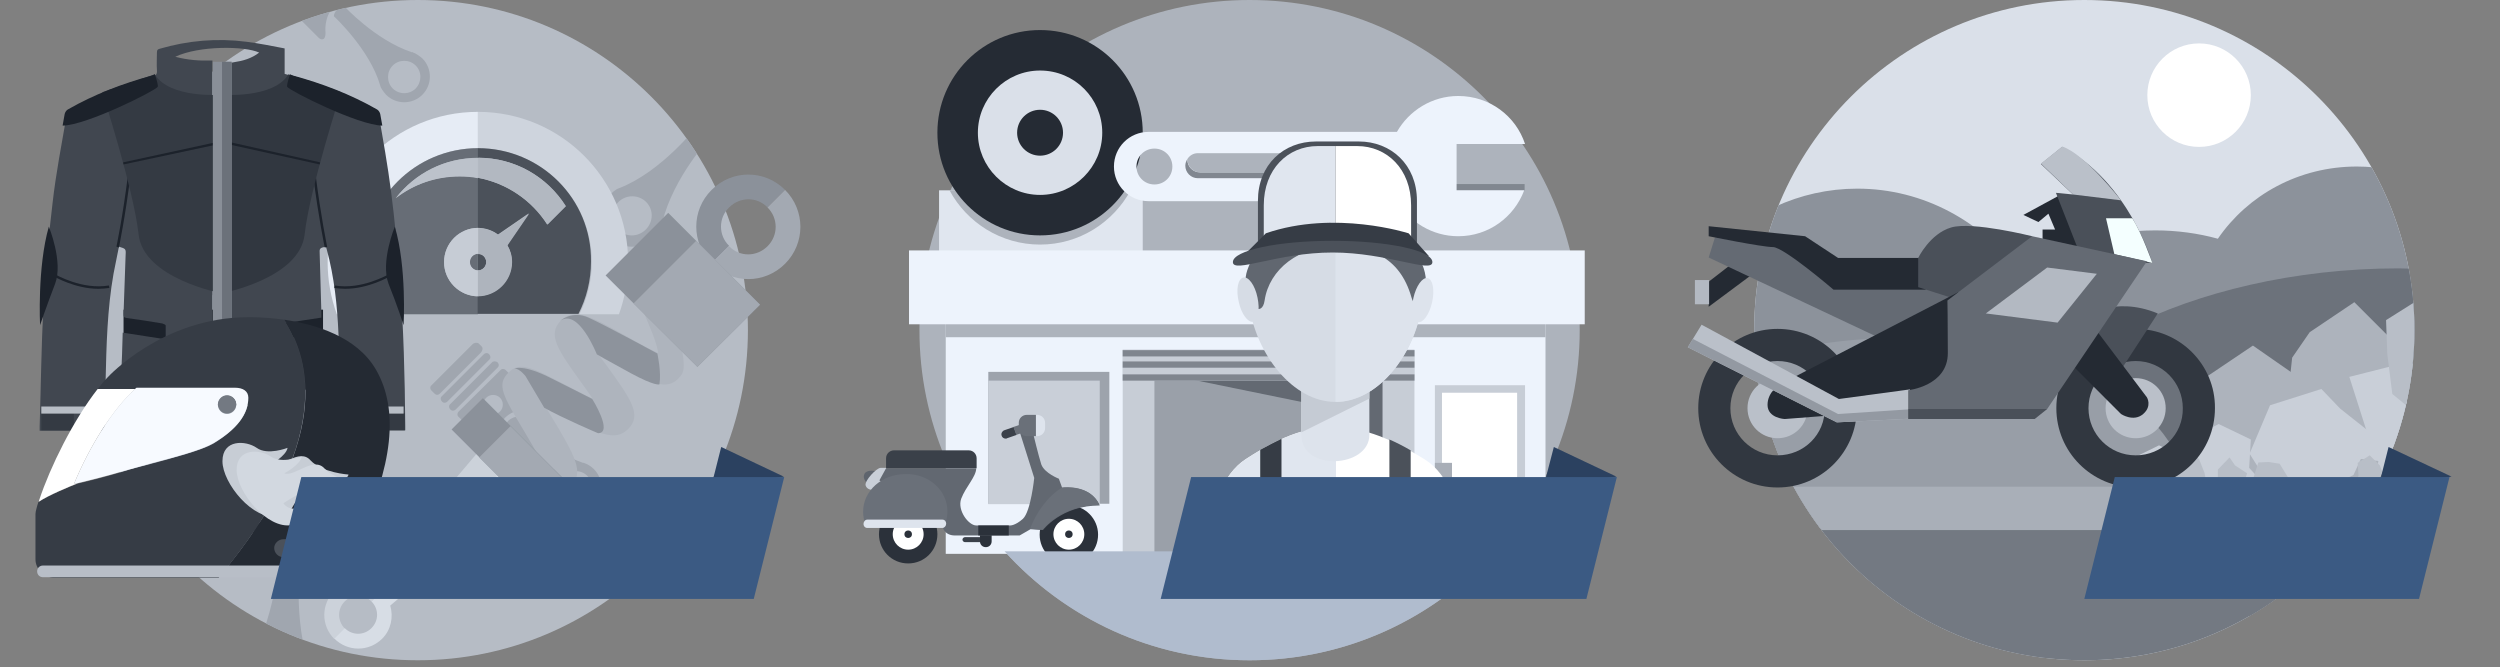 <?xml version="1.0" encoding="utf-8"?>
<!-- Generator: Adobe Illustrator 19.0.1, SVG Export Plug-In . SVG Version: 6.00 Build 0)  -->
<svg version="1.1" id="Layer_1" xmlns="http://www.w3.org/2000/svg" xmlns:xlink="http://www.w3.org/1999/xlink" x="0px" y="0px"
	 viewBox="2 341 599 159.9" style="enable-background:new 2 341 599 159.9;" xml:space="preserve">
<rect x="2" y="341" width="599" height="159.9" fill="#808080" stroke="none"/>
<style type="text/css">
	.st0{fill:#B6BCC5;}
	.st1{clip-path:url(#SVGID_2_);}
	.st2{fill:#A0A6AF;}
	.st3{fill:#ADB3BC;}
	.st4{fill:#2B4160;}
	.st5{fill:#DAE0E9;}
	.st6{clip-path:url(#SVGID_4_);}
	.st7{fill:#8C929B;}
	.st8{fill:#6C727B;}
	.st9{fill:#989EA7;}
	.st10{fill:#737982;}
	.st11{fill:#C9CFD8;}
	.st12{fill:#B8BEC7;}
	.st13{fill:#A9AFB8;}
	.st14{fill:#FFFFFF;}
	.st15{fill:#242A33;}
	.st16{fill:#B3B9C2;}
	.st17{fill:#646A73;}
	.st18{fill:#4A5059;}
	.st19{fill:#F4FFFF;}
	.st20{fill:#313740;}
	.st21{fill:#BAC0C9;}
	.st22{fill:#9399A2;}
	.st23{fill:#CED4DD;}
	.st24{fill:#E6ECF5;}
	.st25{fill:#676D76;}
	.st26{fill:#4B515A;}
	.st27{fill:#C6CCD5;}
	.st28{fill:#AEB4BD;}
	.st29{fill:#B2B8C1;}
	.st30{fill:#BCC2CB;}
	.st31{fill:#8B919A;}
	.st32{fill:#A3A9B2;}
	.st33{fill:none;}
	.st34{fill:#CCD2DA;}
	.st35{fill:#D7DDE5;}
	.st36{fill:#8D939C;}
	.st37{fill:#1C222B;}
	.st38{fill:#414750;}
	.st39{fill:#343A43;}
	.st40{fill:#898F98;}
	.st41{fill:#6B717A;}
	.st42{fill:#2F3B4C;}
	.st43{fill:#B8BEC6;}
	.st44{fill:#363C45;}
	.st45{fill:#F7FAFF;}
	.st46{fill:#C7CDD5;}
	.st47{fill:#D2D8E0;}
	.st48{fill:#EDF3FC;}
	.st49{fill:#C7CDD6;}
	.st50{fill:#E0E6EF;}
	.st51{fill:#9DA3AC;}
	.st52{fill:#252B34;}
	.st53{fill:#9AA0A9;}
	.st54{fill:#636972;}
	.st55{fill:#7F858E;}
	.st56{fill:#818790;}
	.st57{fill:#A8AEB7;}
	.st58{fill:#DDE3EC;}
	.st59{fill:#C5CBD4;}
	.st60{fill:#D6DCE5;}
	.st61{fill:#616770;}
	.st62{fill:#5E646D;}
	.st63{fill:#2B313A;}
	.st64{fill:#3A4049;}
	.st65{fill:#626871;}
	.st66{clip-path:url(#SVGID_6_);fill:#2B313A;}
	.st67{fill:#6A7079;}
	.st68{fill:#DEE4ED;}
	.st69{fill:#B0BCCE;}
	.st70{fill:#3B5A83;}
</style>
<circle class="st0" cx="102.1" cy="420.1" r="79.1"/>
<g>
	<defs>
		<circle id="SVGID_1_" cx="102.1" cy="420.1" r="79.1"/>
	</defs>
	<clipPath id="SVGID_2_">
		<use xlink:href="#SVGID_1_"  style="overflow:visible;"/>
	</clipPath>
	<g class="st1">
		<g>
			<path class="st2" d="M76.3,325.7c0.4,0.4,0.2,1.1-0.2,1.5l-9.8,9.8c-0.4,0.4-0.9,0.4-1.3,0l-0.7-0.7c-0.4-0.4-0.4-1,0-1.3
				l9.8-9.8c0.4-0.4,1.1-0.5,1.5-0.2L76.3,325.7z"/>
		</g>
		<g>
			<path class="st2" d="M78.1,327.6c0.4,0.4,0.4,1,0,1.3l-10,10c-0.4,0.4-1,0.4-1.3,0l0,0c-0.4-0.4-0.4-1,0-1.3l10-10
				C77.2,327.2,77.8,327.2,78.1,327.6L78.1,327.6z"/>
		</g>
		<g>
			<path class="st2" d="M80,329.5c0.4,0.4,0.4,1,0,1.3l-10,10c-0.4,0.4-1,0.4-1.3,0l0,0c-0.4-0.4-0.4-1,0-1.3l10-10
				C79.1,329.1,79.7,329.1,80,329.5L80,329.5z"/>
		</g>
		<g>
			<path class="st2" d="M80.7,341.2c-0.9,0.9-2.4,0.9-3.3,0s-0.9-2.4,0-3.3c0.9-0.9,2.4-0.9,3.3,0C81.6,338.8,81.6,340.3,80.7,341.2
				z M70.8,341.2c-0.4,0.4-0.4,1,0,1.3l7.6,7.6c0.4,0.4,0.9,0.4,1.2,0.2c0.3-0.3,0.4-0.9,0.4-1.4c0,0-0.5-3.7,1.9-6.2
				c2.5-2.5,6.2-1.9,6.2-1.9c0.5,0.1,1.2-0.2,1.6-0.5c0.4-0.4,0.4-1,0-1.3l-7.6-7.6c-0.4-0.4-1-0.4-1.3,0L70.8,341.2z"/>
		</g>
		<g>
			<path class="st2" d="M101.6,362.2c-1.5,1.5-4,1.5-5.5,0c-1.5-1.5-1.5-4,0-5.5c1.5-1.5,4-1.5,5.5,0
				C103.1,358.2,103.1,360.6,101.6,362.2z M101,353.6L101,353.6c-0.4-0.3-0.2,0-0.3-0.1c0,0-0.1,0-0.1,0c-8.8-3-16.1-11-16.1-11
				c-0.9,0.1-1.7,0.8-1.7,0.8s-0.8,0.7-0.8,1.6c0,0,8.6,7.9,11.1,16.6l0,0c0.1,0.6,0.8,1.5,1.4,2.2c2.4,2.4,6.3,2.4,8.7,0
				c2.4-2.4,2.4-6.3,0-8.7C102.5,354.4,101.5,353.7,101,353.6z"/>
		</g>
		<g>
			<path class="st2" d="M117.4,424c0.4,0.4,0.2,1.1-0.2,1.5l-9.8,9.8c-0.4,0.4-0.9,0.4-1.3,0l-0.7-0.7c-0.4-0.4-0.4-1,0-1.3l9.8-9.8
				c0.4-0.4,1.1-0.5,1.5-0.2L117.4,424z"/>
			<path class="st2" d="M119.2,425.9c0.4,0.4,0.4,1,0,1.3l-10,10c-0.4,0.4-1,0.4-1.3,0l0,0c-0.4-0.4-0.4-1,0-1.3l10-10
				C118.3,425.5,118.9,425.5,119.2,425.9L119.2,425.9z"/>
			<path class="st2" d="M121.2,427.8c0.4,0.4,0.4,1,0,1.3l-10,10c-0.4,0.4-1,0.4-1.3,0l0,0c-0.4-0.4-0.4-1,0-1.3l10-10
				C120.2,427.5,120.8,427.5,121.2,427.8L121.2,427.8z"/>
			<path class="st2" d="M121.8,439.6c-0.9,0.9-2.4,0.9-3.3,0c-0.9-0.9-0.9-2.4,0-3.3c0.9-0.9,2.4-0.9,3.3,0
				C122.7,437.2,122.7,438.7,121.8,439.6z M111.9,439.6c-0.4,0.4-0.4,1,0,1.3l7.6,7.6c0.4,0.4,0.9,0.4,1.2,0.2
				c0.3-0.3,0.4-0.9,0.4-1.4c0,0-0.5-3.7,1.9-6.2c2.5-2.5,6.2-2,6.2-2c0.5,0.1,1.2-0.2,1.6-0.5c0.4-0.4,0.4-1,0-1.3l-7.6-7.6
				c-0.4-0.4-1-0.4-1.3,0L111.9,439.6z"/>
			<path class="st2" d="M142.7,460.5c-1.5,1.5-4,1.5-5.5,0c-1.5-1.5-1.5-4,0-5.5c1.5-1.5,4-1.5,5.5,0
				C144.2,456.5,144.2,459,142.7,460.5z M142.1,452L142.1,452c-0.4-0.3-0.2,0-0.3-0.1c-0.1,0-0.1,0-0.1,0c-8.8-3-16.1-11-16.1-11
				c-0.9,0.1-1.7,0.8-1.7,0.8s-0.8,0.7-0.8,1.6c0,0,8.6,7.9,11.1,16.6l0,0c0.1,0.6,0.8,1.5,1.4,2.2c2.4,2.4,6.3,2.4,8.7,0
				c2.4-2.4,2.4-6.3,0-8.7C143.6,452.7,142.6,452.1,142.1,452z"/>
		</g>
		<g>
			<path class="st2" d="M70.6,409.4c-0.4,0.5-1.3,0.3-1.8-0.1l-12.7-10.7c-0.5-0.4-0.6-1.1-0.2-1.5l0.8-0.9c0.4-0.5,1.1-0.5,1.6-0.1
				L71,406.7c0.5,0.4,0.7,1.3,0.3,1.8L70.6,409.4z"/>
			<path class="st2" d="M68.6,411.8c-0.4,0.5-1.1,0.5-1.6,0.1L54,401.1c-0.5-0.4-0.5-1.1-0.1-1.6l0,0c0.4-0.5,1.1-0.5,1.6-0.1
				l12.9,10.9C68.9,410.7,69,411.4,68.6,411.8L68.6,411.8z"/>
			<path class="st2" d="M66.5,414.3c-0.4,0.5-1.1,0.5-1.6,0.1l-12.9-10.9c-0.5-0.4-0.5-1.1-0.1-1.6l0,0c0.4-0.5,1.1-0.5,1.6-0.1
				l12.9,10.9C66.8,413.1,66.9,413.8,66.5,414.3L66.5,414.3z"/>
			<path class="st2" d="M52.5,416.2c-1.2-1-1.3-2.8-0.3-3.9c1-1.2,2.8-1.3,4-0.3c1.2,1,1.3,2.8,0.3,3.9
				C55.4,417.1,53.6,417.2,52.5,416.2z M51.5,404.4c-0.5-0.4-1.2-0.3-1.6,0.1l-8.4,9.8c-0.4,0.5-0.4,1.1-0.1,1.4
				c0.4,0.3,1.1,0.4,1.7,0.3c0,0,4.4-1,7.6,1.7c3.2,2.7,2.9,7.2,2.9,7.2c0,0.6,0.3,1.4,0.8,1.8c0.5,0.4,1.2,0.3,1.6-0.1l8.4-9.8
				c0.4-0.5,0.3-1.2-0.1-1.6L51.5,404.4z"/>
			<path class="st2" d="M29.5,443.3c-2-1.7-2.2-4.6-0.5-6.6c1.7-2,4.6-2.2,6.6-0.6c2,1.7,2.2,4.6,0.5,6.6
				C34.4,444.7,31.5,445,29.5,443.3z M39.7,441.7L39.7,441.7c0.3-0.5,0-0.2,0.1-0.4c0-0.1,0-0.1,0-0.1c2.7-10.9,11.6-20.4,11.6-20.4
				c-0.2-1.1-1.2-1.9-1.2-1.9s-0.9-0.9-2-0.8c0,0-8.6,11.1-18.8,15l0,0c-0.7,0.2-1.8,1.1-2.4,1.9c-2.6,3.1-2.3,7.8,0.8,10.4
				c3.1,2.6,7.8,2.2,10.4-0.9C38.9,443.6,39.6,442.4,39.7,441.7z"/>
		</g>
		<g>
			<path class="st2" d="M191.5,362.4c-0.4,0.5-1.3,0.3-1.8-0.1l-12.7-10.7c-0.5-0.4-0.6-1.1-0.2-1.5l0.8-0.9
				c0.4-0.5,1.1-0.5,1.6-0.1l12.7,10.7c0.5,0.4,0.7,1.3,0.3,1.8L191.5,362.4z"/>
			<path class="st2" d="M189.5,364.8c-0.4,0.5-1.1,0.5-1.6,0.1l-12.9-10.9c-0.5-0.4-0.5-1.1-0.1-1.6l0,0c0.4-0.5,1.1-0.5,1.6-0.1
				l12.9,10.9C189.8,363.7,189.9,364.4,189.5,364.8L189.5,364.8z"/>
			<path class="st2" d="M187.4,367.3c-0.4,0.5-1.1,0.5-1.6,0.1l-12.9-10.9c-0.5-0.4-0.5-1.1-0.1-1.6l0,0c0.4-0.5,1.1-0.5,1.6-0.1
				l12.9,10.9C187.7,366.1,187.8,366.8,187.4,367.3L187.4,367.3z"/>
			<path class="st2" d="M173.4,369.2c-1.2-1-1.3-2.8-0.3-3.9c1-1.2,2.8-1.3,4-0.3c1.2,1,1.3,2.8,0.3,3.9
				C176.3,370.1,174.5,370.2,173.4,369.2z M172.4,357.4c-0.5-0.4-1.2-0.3-1.6,0.1l-8.4,9.8c-0.4,0.5-0.4,1.1-0.1,1.4
				c0.4,0.3,1.1,0.4,1.7,0.3c0,0,4.4-1,7.6,1.7c3.2,2.7,2.9,7.2,2.9,7.2c0,0.6,0.3,1.4,0.8,1.8c0.5,0.4,1.2,0.3,1.6-0.1l8.4-9.8
				c0.4-0.5,0.3-1.2-0.1-1.6L172.4,357.4z"/>
			<path class="st2" d="M150.4,396.3c-2-1.7-2.2-4.6-0.5-6.6s4.6-2.2,6.6-0.6c2,1.7,2.2,4.6,0.5,6.6
				C155.3,397.7,152.4,398,150.4,396.3z M160.6,394.7L160.6,394.7c0.3-0.5,0-0.2,0.1-0.4c0-0.1,0-0.1,0-0.1
				c2.7-10.9,11.6-20.4,11.6-20.4c-0.2-1.1-1.2-1.9-1.2-1.9s-0.9-0.9-2-0.8c0,0-8.6,11.1-18.8,15l0,0c-0.7,0.2-1.8,1.1-2.4,1.9
				c-2.6,3.1-2.3,7.8,0.8,10.4c3.1,2.6,7.8,2.2,10.4-0.9C159.8,396.6,160.5,395.4,160.6,394.7z"/>
		</g>
		<g>
			<path class="st2" d="M85.3,449.6c-0.1,0.7-1.1,1.2-1.8,1.1l-19.9-1.9c-0.7-0.1-1.3-0.7-1.2-1.4l0.1-1.4c0.1-0.7,0.7-1.3,1.5-1.2
				l19.9,1.9c0.7,0.1,1.6,0.8,1.5,1.5L85.3,449.6z"/>
			<path class="st2" d="M85,453.4c-0.1,0.7-0.7,1.3-1.5,1.2l-20.2-1.9c-0.7-0.1-1.3-0.7-1.2-1.5v0c0.1-0.7,0.7-1.3,1.5-1.2l20.2,1.9
				C84.5,452,85,452.7,85,453.4L85,453.4L85,453.4z"/>
			<path class="st2" d="M84.6,457.3c-0.1,0.7-0.7,1.3-1.5,1.2l-20.2-1.9c-0.7-0.1-1.3-0.7-1.2-1.5v0c0.1-0.7,0.7-1.3,1.5-1.2
				l20.2,1.9C84.1,455.9,84.7,456.6,84.6,457.3L84.6,457.3z"/>
			<path class="st2" d="M72.1,468.8c-1.8-0.2-3.2-1.8-3-3.7c0.2-1.9,1.8-3.2,3.7-3.1c1.9,0.2,3.2,1.8,3,3.7
				C75.6,467.6,74,469,72.1,468.8z M63,457.8c-0.7-0.1-1.4,0.5-1.5,1.2l-1.5,15.5c-0.1,0.7,0.3,1.4,0.9,1.4c0.6,0,1.4-0.4,1.9-0.9
				c0,0,3.7-4,8.7-3.6c5,0.5,7.8,5,7.8,5c0.4,0.6,1.3,1.2,2,1.3c0.7,0.1,1.4-0.5,1.5-1.2l1.5-15.4c0.1-0.7-0.5-1.4-1.2-1.5L63,457.8
				z"/>
			<path class="st2" d="M68,511.2c-3.1-0.3-5.4-3-5.1-6.1c0.3-3.1,3.1-5.4,6.2-5.1c3.1,0.3,5.4,3,5.1,6.1
				C73.8,509.2,71.1,511.5,68,511.2z M76.9,502.6L76.9,502.6c0-0.7-0.1-0.3-0.2-0.4c0-0.1-0.1-0.1-0.1-0.2c-4.8-12.5-2.5-28-2.5-28
				c-0.9-1-2.5-1.1-2.5-1.1s-1.5-0.2-2.6,0.6c0,0-0.9,16.8-8.3,27.7h0c-0.5,0.6-1,2.3-1.1,3.6c-0.5,4.9,3.1,9.2,7.9,9.6
				c4.8,0.4,9.2-3.2,9.6-8.1C77.5,505,77.3,503.3,76.9,502.6z"/>
		</g>
	</g>
</g>
<circle class="st3" cx="301.4" cy="420.1" r="79.1"/>
<polygon class="st4" points="389.3,455.2 374.3,448.1 372.3,455.8 372.3,457.9 "/>
<polygon class="st4" points="189.8,455.2 174.8,448.1 172.3,458 "/>
<circle class="st5" cx="501.4" cy="420.1" r="79.1"/>
<g>
	<defs>
		<circle id="SVGID_3_" cx="501.4" cy="420.1" r="79.1"/>
	</defs>
	<clipPath id="SVGID_4_">
		<use xlink:href="#SVGID_3_"  style="overflow:visible;"/>
	</clipPath>
	<g class="st6">
		<g>
			<g>
				<path class="st7" d="M566.7,380.9c-13.9,0-26.1,6.8-33.3,17.3c-4.7-1.3-9.8-2-15-2c-12.5,0-23.8,4-32.1,10.4
					c-9.3-12.5-23.4-20.4-39.3-20.4c-27.9,0-50.5,24.6-50.5,55c0,30.4,22.6,55,50.5,55c20.4,0,38-13.2,45.9-32.1
					c7.3,3.9,16,6.1,25.4,6.1c13.7,0,26-4.8,34.5-12.4c4.3,1.6,9,2.4,13.9,2.4c22.3,0,40.4-17.7,40.4-39.6
					C607.1,398.6,589,380.9,566.7,380.9z"/>
				<path class="st8" d="M621.3,450.9c0,22.5-24.7,40.8-55.1,40.8c-30.4,0-82-18.4-82-40.9c0-22.5,42.4-45.5,92.5-45.5
					C607.2,405.3,621.3,428.4,621.3,450.9z"/>
				<path class="st9" d="M526.7,462.6c0,22.5-29,40.8-64.8,40.8S401,475.7,401,453.2c0-22.5,25.1-31.4,60.9-31.4
					S526.7,440.1,526.7,462.6z"/>
				<rect x="401.7" y="467.6" class="st10" width="208.3" height="46.5"/>
				<g>
					<g>
						<polygon class="st3" points="549.2,445.4 551.2,426.7 555.4,420.6 566.1,413.4 578.4,425.7 574.6,432.4 597.8,460.3 
							570.1,465.7 						"/>
					</g>
					<g>
						<polygon class="st3" points="524.9,455.8 526.9,437.1 531.1,431 541.8,423.8 552,430.9 550.3,442.8 552.3,452 540.9,457.7 
													"/>
					</g>
					<g>
						<polygon class="st11" points="545.9,457.5 541,449.7 545.9,438.1 558.2,434.2 562.7,438.9 570.4,445 565.9,454.8 557.6,458.9 
													"/>
					</g>
					<g>
						<polygon class="st11" points="567.2,450.9 569.4,445.4 564.9,431.3 579.5,427.6 584,432.3 591.7,438.4 587.1,448.1 
							578.8,452.3 						"/>
					</g>
					<g>
						<polygon class="st11" points="571.1,456.6 572.7,445.6 574.5,440 582.2,434.7 586.9,440 589.6,447.1 591.1,453.8 582.8,458 
													"/>
					</g>
					<g>
						<polygon class="st11" points="523.4,457.7 525.6,449.2 528.6,445.1 533.6,442.6 541.3,446.3 540.9,453.1 543,455.4 
							535.1,459.1 						"/>
					</g>
					<g>
						<polygon class="st11" points="509.1,462.8 511.2,454.3 514.2,450.2 519.3,447.7 527,451.4 526.6,458.2 528.6,460.5 
							520.8,464.2 						"/>
					</g>
					<g>
						<polygon class="st11" points="589.2,456.4 589.5,453.3 590.2,450.2 593.8,447.8 595.4,450.9 596.7,454.2 597.4,457.3 
							593.5,459.3 						"/>
					</g>
					<g>
						<polygon class="st12" points="566,458 567.1,455 566.9,451.9 569.8,450.1 572.2,452.5 573.5,455.9 574.2,459 570.3,460.9 
													"/>
					</g>
					<g>
						<polygon class="st12" points="575.2,435.4 574,425.9 573.7,417.7 581,413.1 587.4,419.5 590.7,428.1 592.5,436.3 582.4,441.3 
													"/>
					</g>
					<g>
						<polygon class="st12" points="522.7,456.5 523.8,453.5 523.6,450.3 526.4,448.6 528.9,451 530.2,454.3 530.8,457.5 527,459.4 
													"/>
					</g>
					<g>
						<polygon class="st12" points="543.1,451.8 545.6,451.7 548.2,452.1 550.7,456.2 548.4,458.6 545.8,460.6 543.4,461.8 
							541.3,457.4 						"/>
					</g>
					<g>
						<polygon class="st12" points="536.2,450.6 537.5,452.5 540.4,454.4 539.3,458 536.9,456.8 535.4,457.5 533.4,457.2 
							533.4,453.5 						"/>
					</g>
					<g>
						<polygon class="st12" points="520.2,457.6 518.6,457.2 516.1,457.5 515.5,454.5 517.5,454 518.3,452.7 519.6,451.8 521,454.3 
													"/>
					</g>
					<g>
						<polygon class="st12" points="600,455.1 601.6,455.7 604.2,455.7 604.6,458.8 602.5,459.1 601.6,460.3 600.2,461 599,458.4 
													"/>
					</g>
				</g>
				<rect x="406.7" y="457.6" class="st13" width="208.3" height="10.4"/>
			</g>
		</g>
	</g>
</g>
<g>
	<ellipse class="st14" cx="528.9" cy="363.8" rx="12.4" ry="12.4"/>
</g>
<polygon class="st15" points="423.5,405.5 411.4,414.5 411.4,408.5 418.9,402.7 "/>
<rect x="408.1" y="408.1" class="st16" width="3.4" height="5.8"/>
<polygon class="st17" points="452.8,422.2 411.4,402.7 412.9,397.9 434.7,400 448.5,408.5 470.7,405.8 470.7,418.3 "/>
<path class="st15" d="M463.4,410.4h-22.1c0,0-11.9-10.2-14.5-10.2c-2.6,0-15.4-2.6-15.4-2.6v-2.4l23.1,2.4l7.9,5.2h21L463.4,410.4
	L463.4,410.4z"/>
<path class="st18" d="M488.9,397.6c0,0-14.3-3.6-19.4-2.1c-5.1,1.5-7.9,7.3-7.9,7.3v7l9.4,3C471.1,412.8,489.3,402.3,488.9,397.6z"
	/>
<polygon class="st15" points="496,387.5 486.8,392.5 490.4,394.2 492.8,392.2 494.4,396 491.4,396 491.4,400 501.2,402.8 "/>
<path class="st18" d="M517.7,404c0,0-5.6-19.4-21.6-27.8l-5.1,4.1l7.7,7.3l-4.1-0.4l5.1,13C499.7,400.3,503.8,404.5,517.7,404z"/>
<path class="st19" d="M512.9,393.3h-6.3l2,8.6l9.1,2.1C517.7,404,515.2,396.9,512.9,393.3z"/>
<path class="st20" d="M513.7,450.1c-6.3,0-11.3-5.1-11.3-11.3c0-6.3,5.1-11.3,11.3-11.3c6.3,0,11.3,5.1,11.3,11.3
	C525.1,445.1,520,450.1,513.7,450.1z M513.7,419.8c-10.5,0-19,8.5-19,19c0,10.5,8.5,19,19,19c10.5,0,19-8.5,19-19
	C532.8,428.3,524.2,419.8,513.7,419.8z"/>
<path class="st21" d="M520.9,438.8c0,4-3.2,7.2-7.2,7.2c-4,0-7.2-3.2-7.2-7.2c0-4,3.2-7.2,7.2-7.2
	C517.7,431.6,520.9,434.8,520.9,438.8z"/>
<path class="st18" d="M501.3,417.1c0,0,7-5.4,17.7-1l-10.5,16.1L501.3,417.1z"/>
<path class="st15" d="M502.9,418.3l13.5,17.9c0,0,1.3,2.1-0.9,4c-2.3,2-5.3,0-5.3,0L495,425L502.9,418.3z"/>
<path class="st20" d="M427.9,450.1c-6.3,0-11.3-5.1-11.3-11.3c0-6.3,5.1-11.3,11.3-11.3c6.3,0,11.3,5.1,11.3,11.3
	C439.3,445.1,434.2,450.1,427.9,450.1z M427.9,419.8c-10.5,0-19,8.5-19,19c0,10.5,8.5,19,19,19c10.5,0,19-8.5,19-19
	C447,428.3,438.4,419.8,427.9,419.8z"/>
<path class="st21" d="M435.1,438.8c0,4-3.2,7.2-7.2,7.2s-7.2-3.2-7.2-7.2c0-4,3.2-7.2,7.2-7.2S435.1,434.8,435.1,438.8z"/>
<path class="st15" d="M471.2,411l-42.7,22.1c0,0-3,1.7-3,4.9c0,3.2,4.1,3.4,4.1,3.4l30.9-2.4l15.3-16.4L471.2,411z"/>
<g>
	<polygon class="st21" points="442.1,442.2 406.4,424.2 409.7,418.8 442.6,436.6 459.6,434.3 461.9,441.2 	"/>
</g>
<g>
	<polygon class="st22" points="442.1,442.2 406.4,424.2 407.6,422.2 442.4,440.2 460.5,439 461.9,441.2 	"/>
</g>
<path class="st17" d="M468.6,413l20.3-15.4l27.5,6L492.5,439h-33.3v-4.5c0,0,9.5-1,9.5-8.9C468.7,417.6,468.6,413,468.6,413z"/>
<polygon class="st18" points="489.5,441.4 459.2,441.4 459.2,439 492.5,439 "/>
<polygon class="st16" points="504.4,406.6 495,418.3 477.8,416.1 492.5,405.1 "/>
<path class="st21" d="M498.7,387.6l11.5,1.4c0,0-8.6-11.1-14.1-12.9l-5.1,4.1L498.7,387.6z"/>
<g>
	<path class="st23" d="M116.5,367.8v8.7c15.1,0,27.3,12.2,27.3,27.3c0,4.5-1.1,8.8-3,12.5h9.5c1.4-3.9,2.2-8.1,2.2-12.5
		C152.5,383.9,136.4,367.8,116.5,367.8z"/>
	<path class="st24" d="M116.5,376.5v-8.7c-19.9,0-36,16.1-36,36c0,4.4,0.8,8.6,2.2,12.5h9.5c-1.9-3.7-3-8-3-12.5
		C89.3,388.7,101.5,376.5,116.5,376.5z"/>
	<path class="st25" d="M114.5,403.8c0,1.1,0.9,2,2,2v-4C115.4,401.8,114.5,402.7,114.5,403.8z"/>
	<path class="st26" d="M118.5,403.8c0-1.1-0.9-2-2-2v4C117.6,405.8,118.5,404.9,118.5,403.8z"/>
	<path class="st25" d="M108.4,403.8c0-4.5,3.7-8.2,8.2-8.2v-12c-1.4-0.3-2.9-0.4-4.4-0.4c-5.8,0-11.1,2-15.3,5.2
		c4.6-5.9,11.7-9.6,19.7-9.6v-2.3c-15.1,0-27.3,12.2-27.3,27.3c0,4.5,1.1,8.8,3,12.5h24.2v-4.3C112,411.9,108.4,408.3,108.4,403.8z"
		/>
	<path class="st26" d="M116.5,376.5v2.3c8.9,0,16.6,4.6,21,11.6l-4.4,4.4c-3.7-5.8-9.7-9.9-16.6-11.2v12c1.8,0,3.5,0.6,4.8,1.6
		l7.4-5.1l-5.2,7.6c0.7,1.2,1.1,2.5,1.1,4c0,4.5-3.7,8.2-8.2,8.2v4.3h24.2c1.9-3.7,3-8,3-12.5C143.8,388.7,131.6,376.5,116.5,376.5z
		"/>
	<path class="st27" d="M108.4,403.8c0,4.5,3.7,8.2,8.2,8.2v-6.2c-1.1,0-2-0.9-2-2c0-1.1,0.9-2,2-2v-6.2
		C112,395.6,108.4,399.3,108.4,403.8z"/>
	<path class="st28" d="M118.5,403.8c0,1.1-0.9,2-2,2v6.2c4.5,0,8.2-3.7,8.2-8.2c0-1.5-0.4-2.8-1.1-4l5.2-7.6l-7.4,5.1
		c-1.4-1-3-1.6-4.8-1.6v6.2C117.6,401.8,118.5,402.7,118.5,403.8z"/>
	<path class="st29" d="M133.2,394.8l4.4-4.4c-4.4-7-12.2-11.6-21-11.6v4.8C123.5,384.9,129.5,389,133.2,394.8z"/>
	<path class="st30" d="M96.8,388.5c4.2-3.3,9.5-5.2,15.3-5.2c1.5,0,3,0.1,4.4,0.4v-4.8C108.5,378.8,101.4,382.6,96.8,388.5z"/>
</g>
<g>
	<g>
		<path class="st31" d="M176.7,390.7c2.6-2.6,6.7-2.6,9.2,0l4.2-4.2c-4.9-4.9-12.7-4.9-17.6,0c-4.9,4.9-4.9,12.7,0,17.6l4.2-4.2
			C174.1,397.4,174.1,393.2,176.7,390.7z"/>
		<path class="st32" d="M190.1,386.5l-4.2,4.2c2.6,2.6,2.6,6.7,0,9.3c-2.6,2.6-6.7,2.6-9.2,0l-4.2,4.2c4.9,4.9,12.7,4.9,17.6,0
			C195,399.3,195,391.4,190.1,386.5z"/>
	</g>
	<g>
		<path class="st33" d="M91,491.5c1.8-1.8,1.8-4.6,0-6.4l-6.4,6.4C86.4,493.3,89.2,493.3,91,491.5z"/>
		<path class="st33" d="M84.6,485.1c-1.8,1.8-1.8,4.6,0,6.4l6.4-6.4C89.2,483.4,86.4,483.4,84.6,485.1z"/>
		<path class="st34" d="M84.6,485.1c1.8-1.8,4.6-1.8,6.4,0l32.8-32.8l-5.3-5.3L90,480.6c-2.7-0.8-5.8-0.1-7.9,2
			c-3.2,3.2-3.2,8.3,0,11.5l2.5-2.5C82.8,489.7,82.8,486.9,84.6,485.1z"/>
		<path class="st35" d="M95.5,486.1l33.5-28.5l-5.3-5.3L91,485.1c1.8,1.8,1.8,4.6,0,6.4c-1.8,1.8-4.6,1.8-6.4,0l-2.5,2.5
			c3.2,3.2,8.3,3.2,11.5,0C95.7,491.9,96.3,488.8,95.5,486.1z"/>
	</g>
	<g>
		<g>
			<path class="st28" d="M133.5,455.7c-0.1-1.7-3.7-7.6-5.8-11.2c-5.2-8.7-6.8-11.3-3.9-14.2c2.8-2.8,5.5-1.4,14.6,3.4
				c1.6,0.8,3.6,1.9,5.6,2.8c-0.8-1.2-1.7-2.4-2.4-3.4c-5.9-8.2-8.6-11.9-5.2-15.3c3.2-3.2,7.3-1,16.1,4c2.1,1.2,5,2.8,7.2,3.8
				c-0.5-3.8-3.3-8.5-4.8-13.5l6.2-3.2c6,19.3,5,20.9,3.9,22.3c-3.2,3.9-7.3,1.5-16.5-3.6c-1-0.5-2.1-1.2-3.2-1.8
				c0.7,1,1.4,1.9,2,2.7c5.9,8.2,8.6,11.9,5.2,15.3c-3.1,3.1-7,1.3-17.9-4.3l-1.9-1l1,1.6c6.3,10.4,8.3,14.1,5.1,17.4l-4-4
				C133.7,454.6,133.5,455.5,133.5,455.7z"/>
		</g>
		<polygon class="st31" points="132.2,465.9 110.2,443.9 117.7,436.4 139.7,458.4 		"/>
		
			<rect x="117.5" y="449.2" transform="matrix(-0.707 -0.707 0.707 -0.707 -102.425 866.533)" class="st32" width="21.6" height="10.6"/>
		<polygon class="st31" points="169.1,428.9 147.1,407 162.1,392 184.1,414 		"/>
		<polygon class="st32" points="169.1,428.9 153.8,413.7 168.8,398.7 184.1,414 		"/>
		<path class="st36" d="M145,425.9c0,0-4.4-11.2-8.8-8c0,0,2.8-2.6,6.8-0.8c4,1.8,16.5,8.6,16.5,8.6s1,4.4,0.5,7.4
			c0,0-1,0.5-6.9-2.7C147.2,427.2,145,425.9,145,425.9z"/>
		<path class="st36" d="M143.9,436.6c0,0,5.1,8.1,1.4,8.2c0,0-8.7-3.7-12.9-6.1l-4.5-7.6c0,0-1.4-1.8-2.6-1.8c0,0,2.1-1.1,8.9,2.4
			C139.6,434.4,143.9,436.6,143.9,436.6z"/>
	</g>
</g>
<g>
	<rect x="31.6" y="415.2" class="st37" width="47.8" height="11.6"/>
	<g>
		<path class="st38" d="M31.4,420.7l10.3,1.6c0-1.1,0-2.2,0-3.3c0-0.2-0.5-0.4-0.8-0.5c-2.8-0.5-5.7-0.9-8.5-1.3
			c-0.7-0.1-0.8-0.3-0.8-1c0.2-4.7,0.3-9.4,0.5-14.1c0.1-1.5,0-1.5-1.6-2c-0.4,2.2-0.9,4.3-1.3,6.5c-1.5,8.5-1.7,17.2-1.9,25.8
			c-0.1,3.6-0.2,7.2-0.2,10.8c0,0.3,0,0.6-0.1,1H11.5c0-0.3,0-0.7,0-1c0.3-9.6,0.4-19.2,0.9-28.8c0.5-8.3,1.2-16.6,2.2-24.8
			c0.8-7.1,2.2-14.2,3.4-21.2c0.1-0.4,0.4-0.9,0.8-1.1c6.2-3.5,12.8-6,19.6-7.9c0.9-0.2,1.3-0.6,1.2-1.6c-0.1-1.4,0-2.9,0-4.3
			c0-0.5,0.2-0.7,0.6-0.8C47,350.7,54,350.1,61,351c3.1,0.4,6.1,1,9.2,1.6v6.1c1.4,0.4,2.7,0.8,4,1.1c6.1,1.8,12,4.2,17.6,7.3
			c0.4,0.2,0.8,0.7,0.9,1.2c1.1,6.2,2.2,12.4,3,18.6c0.9,6.9,1.5,13.8,2.1,20.8c0.9,11.8,1.2,23.6,1.3,35.4v1H83.8
			c0-0.3-0.1-0.6-0.1-1c-0.2-7.4-0.3-14.7-0.6-22.1c-0.3-6.8-1-13.6-2.8-20.2c-0.1-0.2-0.1-0.5-0.2-0.7c-1.5,0.3-1.6,0.4-1.5,1.8
			c0.1,4.6,0.3,9.2,0.4,13.9c0,0.4,0,0.8,0,1.3l-9.9,1.5v3.6l10.3-1.5c0,1.7,0,3.3,0,4.9c0,1.8,0.1,3.6,0.2,5.3
			c0,0.7-0.2,1.1-0.7,1.4c-2,1.1-4,2.4-6.1,3.2c-4.9,1.9-10.1,2.6-15.3,2.7c-0.1,0-0.2,0-0.4-0.1c0-0.3-0.1-0.6-0.1-1
			c0-26.7,0-53.3,0-80c0-0.9,0.3-1.1,1.1-1.2c2.1-0.3,4.2-0.9,6-2.3c-3.4-1.6-14.4-1.7-20.1,1c3,0.8,5.9,1,8.9,0.9v82.6
			c-1.1-0.1-2.1-0.1-3.2-0.2c-4.9-0.5-9.6-1.3-14.1-3.5c-1.5-0.7-2.8-1.7-4.2-2.6c-0.2-0.1-0.4-0.4-0.4-0.7
			C31.2,427.9,31.3,424.4,31.4,420.7z"/>
	</g>
	<g>
		<path class="st37" d="M79.8,400.3c0-0.1-1.5-7.1-2.8-17.5l0.6-0.1c1.3,10.4,2.8,17.4,2.8,17.5L79.8,400.3z"/>
	</g>
	<g>
		<path class="st37" d="M30.5,400.3l-0.6-0.2c0-0.1,1.5-7,2.8-17.5l0.6,0.1C32,393.2,30.5,400.2,30.5,400.3z"/>
	</g>
	<path class="st20" d="M83.7,363.1c0,0-7.5,23.2-8.7,34c-1.1,10.7-20,14.2-20,14.2l-1-3.1l1-44.5c0,0,12.6,1,16.1-4.9L83.7,363.1z"
		/>
	<path class="st39" d="M26.5,363.1c0,0,7.5,23.2,8.7,34c1.1,10.7,20,14.2,20,14.2l1-3.1l-1-44.5c0,0-12.6,1-16.1-4.9L26.5,363.1z"/>
	<g>
		<polygon class="st37" points="31.6,380.4 31.5,379.9 55.5,374.7 78.7,379.9 78.6,380.4 55.5,375.3 		"/>
	</g>
	<rect x="53" y="355.8" class="st40" width="4.5" height="82.6"/>
	<rect x="55.2" y="355.8" class="st41" width="2.3" height="82.6"/>
	<path class="st37" d="M39.8,361.8c0.1-0.2-0.1-1.3-0.7-3c-0.2,0.1-0.4,0.2-0.7,0.3c-7,1.9-13.8,4.5-20.1,8.1
		c-0.4,0.2-0.7,0.7-0.8,1.1c-0.2,0.9-0.3,1.9-0.5,2.8C22.8,371,39.1,362.8,39.8,361.8z"/>
	<path class="st37" d="M70.8,361.8c-0.1-0.2,0.1-1.3,0.7-3c0.2,0.1,0.4,0.2,0.7,0.3c7,1.9,13.8,4.5,20.1,8.1
		c0.4,0.2,0.7,0.7,0.8,1.1c0.2,0.9,0.3,1.9,0.5,2.8C87.8,371,71.5,362.8,70.8,361.8z"/>
	<rect x="21.1" y="440" class="st42" width="5.8" height="4.1"/>
	<rect x="11.9" y="440" class="st39" width="7.8" height="4.1"/>
	<rect x="84.1" y="440" class="st42" width="5.8" height="4.1"/>
	<rect x="91.2" y="440" class="st39" width="7.8" height="4.1"/>
	<rect x="11.9" y="438.4" class="st43" width="15" height="1.7"/>
	<rect x="83.7" y="438.4" class="st43" width="15" height="1.7"/>
	<path class="st37" d="M96.6,395.3c0,0-3.5,8.5-1.5,13.7c2.1,5.2,3.6,9.9,3.6,9.9S99.5,405.1,96.6,395.3z"/>
	<g>
		<path class="st37" d="M84.7,410.2c-0.9,0-1.7-0.1-2.6-0.2l0.1-0.6c6.4,1.1,12.7-2.6,12.8-2.6l0.3,0.5
			C95.2,407.3,90.3,410.2,84.7,410.2z"/>
	</g>
	<path class="st37" d="M13.7,395.3c0,0,3.5,8.5,1.5,13.7s-3.6,9.9-3.6,9.9S10.9,405.1,13.7,395.3z"/>
	<g>
		<path class="st37" d="M25.6,410.2c0.9,0,1.7-0.1,2.6-0.2l-0.1-0.6c-6.4,1.1-12.7-2.6-12.8-2.6l-0.3,0.5
			C15.1,407.3,20,410.2,25.6,410.2z"/>
	</g>
</g>
<g>
	<path class="st26" d="M87.7,470c0,2.7-2.2,4.9-4.9,4.9H67.3c-2.7,0-4.9-2.2-4.9-4.9c0-2.7,2.2-4.9,4.9-4.9h15.6
		C85.6,465.1,87.7,467.3,87.7,470z"/>
	<g>
		<path class="st44" d="M70.1,417.6c-4.9-0.7-8.6-0.6-8.6-0.6c-20.6,0-33.7,14.4-33.7,14.4c-0.8,0.8-1.6,1.8-2.4,2.8h9l0.2-0.2h23.7
			c2,0,3.2,0.8,3.2,2.4c0,3.9-2.8,7.5-8.4,10.9c-2.8,1.6-9.2,3.3-14.8,4.8c-2.6,0.7-5.1,1.3-7.2,2c-3.3,1-6.8,1.9-10.6,2.8
			c-1.8,0.7-6.9,2.8-9.3,4.4c-0.2,0.5-0.4,1.3-0.5,1.7c-0.1,0.4-0.2,0.8-0.2,1.2v10.8c0,1.2,0.5,2.2,1.3,3.1
			c0.8,0.8,1.9,1.3,3.1,1.3l0,0l39.5,0C81.3,447.4,76.6,427.6,70.1,417.6z"/>
		<path class="st15" d="M69.9,470.2h17.8c8.5-17.5,9.9-31.1,4.4-40.6c-4.6-8-14.6-10.9-22-12c6.6,10,11.2,29.8-15.6,61.6l25.9,0
			c1.6,0,3-0.9,3.8-2.3c0.4-0.8,0.9-1.6,1.3-2.4H69.9c-1.2,0-2.2-1-2.2-2.2C67.7,471.2,68.7,470.2,69.9,470.2z"/>
	</g>
	<g>
		<path class="st45" d="M56.4,435.8c1.2,0,2.2,1,2.2,2.2c0,1.2-1,2.2-2.2,2.2c-1.2,0-2.2-1-2.2-2.2
			C54.3,436.8,55.2,435.8,56.4,435.8z M19.7,457l0.8-0.2l0.6-0.3l-0.6,0.3c3.7-0.9,7.3-1.8,10.6-2.8c2.1-0.6,4.6-1.3,7.2-2
			c5.7-1.5,12.1-3.2,14.8-4.8c5.6-3.3,8.4-7,8.4-10.9c0-1.6-1.3-2.4-3.2-2.4H34.7l-0.2,0.2h0.2h-0.2C29.2,438.8,23.6,447.6,19.7,457
			z"/>
		<path class="st10" d="M56.4,440.1c1.2,0,2.2-1,2.2-2.2c0-1.2-1-2.2-2.2-2.2c-1.2,0-2.2,1-2.2,2.2
			C54.3,439.2,55.2,440.1,56.4,440.1z"/>
	</g>
	<path class="st14" d="M19.7,457c3.9-9.4,9.5-18.2,14.7-22.8h-9c-5.8,7.4-11.4,18.7-14,26.6l-0.1,0.4c2.4-1.6,7.5-3.7,9.3-4.4
		L19.7,457z"/>
	<path class="st12" d="M86.7,477.9c0,0.8-0.6,1.4-1.4,1.4h-73c-0.8,0-1.4-0.6-1.4-1.4c0-0.8,0.6-1.4,1.4-1.4h73
		C86,476.5,86.7,477.1,86.7,477.9z"/>
	<path class="st46" d="M70.9,448.3c0,0-4.8,1.9-7.4,0c-2.6-1.8-8.2-2.1-8.2,3.2s7.4,14.3,13.2,13.2c5.8-1.1,1.3-4.1,9.2-5.2
		c0,0-4.2-1.1-7.9,1.1c-2.1,0.7-3.3-1.1-3.3-1.1s4.5-3.3,7.4-3c2.9,0.3,11.3,0.4,11.6-1.8c0,0-6.3-0.4-9.1-3.4
		c-2.7-3.1-7.3,2.1-9.7,1.1C66.9,452.3,70.6,450.2,70.9,448.3z"/>
	<path class="st47" d="M74.3,450.4c0,0-4.8,1.8-7.4,0c-2.6-1.8-8.2-2.1-8.2,3.2s7.4,14.3,13.2,13.2c5.8-1.1,1.3-4.1,9.2-5.2
		c0,0-4.2-1.1-7.9,1.1c-2.1,0.7-3.3-1.1-3.3-1.1s4.5-3.3,7.4-3c2.9,0.3,11.3,0.3,11.6-1.9c0,0-6.3-0.4-9.1-3.4
		c-2.7-3.1-7.3,2.1-9.7,1.1C70.2,454.4,74,452.3,74.3,450.4z"/>
</g>
<polygon class="st4" points="589.4,455.2 574.3,448.1 571.8,458 "/>
<rect x="228.6" y="410.5" class="st48" width="143.7" height="63.2"/>
<rect x="228.6" y="410.5" class="st3" width="143.7" height="11.3"/>
<rect x="345.8" y="433.3" class="st49" width="21.6" height="40.4"/>
<rect x="347.5" y="435.1" class="st14" width="18" height="38.6"/>
<rect x="227" y="386.6" class="st50" width="48.8" height="26.9"/>
<path class="st3" d="M251.2,399.6c9.4,0,17.5-5.3,21.7-13h-43.4C233.7,394.4,241.9,399.6,251.2,399.6z"/>
<rect x="238.8" y="430.1" class="st51" width="29" height="31.6"/>
<rect x="238.8" y="432.2" class="st11" width="26.7" height="29.6"/>
<rect x="323.7" y="387.1" class="st3" width="6.4" height="17"/>
<path class="st52" d="M275.8,372.8c0,13.6-11,24.6-24.6,24.6c-13.6,0-24.6-11-24.6-24.6c0-13.6,11-24.6,24.6-24.6
	C264.8,348.2,275.8,359.2,275.8,372.8z"/>
<path class="st5" d="M266.1,372.8c0,8.2-6.7,14.9-14.9,14.9c-8.2,0-14.9-6.7-14.9-14.9c0-8.2,6.7-14.9,14.9-14.9
	C259.5,357.9,266.1,364.6,266.1,372.8z"/>
<circle class="st52" cx="251.2" cy="372.8" r="5.5"/>
<rect x="271" y="424.8" class="st49" width="69.9" height="48.9"/>
<rect x="278.6" y="430.1" class="st53" width="54.7" height="43.6"/>
<polygon class="st54" points="333.2,470.2 318.2,438.2 278.6,430.1 333.2,430.1 "/>
<rect x="271" y="424.8" class="st49" width="69.9" height="7.4"/>
<rect x="271" y="430.7" class="st55" width="69.9" height="1.5"/>
<rect x="271" y="424.9" class="st55" width="69.9" height="1.5"/>
<rect x="271" y="427.6" class="st55" width="69.9" height="1.5"/>
<rect x="347.5" y="385.1" class="st56" width="19.8" height="1.5"/>
<path class="st48" d="M278.6,385.2c-2.4,0-4.3-1.9-4.3-4.3c0-2.4,1.9-4.3,4.3-4.3c2.4,0,4.3,1.9,4.3,4.3
	C282.9,383.3,281,385.2,278.6,385.2z M351,375.5h16.4c-2.2-6.7-8.5-11.5-16-11.5c-6.3,0-11.8,3.5-14.7,8.6h-59.5
	c-4.6,0-8.3,3.7-8.3,8.3c0,4.6,3.7,8.3,8.3,8.3h59.6c2.9,5,8.4,8.4,14.6,8.4c7.3,0,13.4-4.6,15.8-11H351V375.5z"/>
<rect x="219.8" y="401" class="st48" width="161.9" height="17.7"/>
<rect x="345.8" y="451.9" class="st57" width="4.1" height="4.2"/>
<g>
	<path class="st56" d="M331.2,382.3h-41.7c-1.6,0-3-1.3-3-3c0-0.1,0-0.2,0-0.2c-0.3,0.5-0.5,1-0.5,1.6c0,1.6,1.3,3,3,3h41.7
		c1.6,0,2.8-1.2,2.9-2.7C333.2,381.8,332.3,382.3,331.2,382.3z"/>
	<path class="st3" d="M289.5,382.3h41.7c1.1,0,2-0.6,2.5-1.4c0-0.1,0-0.2,0-0.2c0-1.6-1.3-3-3-3h-41.7c-1.1,0-2,0.6-2.5,1.4
		c0,0.1,0,0.2,0,0.2C286.6,381,287.9,382.3,289.5,382.3z"/>
</g>
<g>
	<path class="st14" d="M300.5,451c-5.7,3.7-8,11.6-11.3,21c4.5,3.2,9.6,5.7,14.9,7.5c5-4.2,11.7-2.7,17.9-2.7
		c5.3-8.2,12.3-2.5,17.9,2.7c5.4-1.8,10.4-4.3,14.9-7.4c-3.3-9.4-5.6-17.4-11.4-21c-9.8-6.1-15.7-7.6-21.5-7.7
		C316,443.3,310.2,444.7,300.5,451z"/>
	<path class="st50" d="M300.5,451c-5.7,3.7-8,11.6-11.3,21c4.5,3.2,9.5,5.7,14.9,7.4c5.6,1.9,11.7-2.3,18-2.3v-33.8h0
		C316,443.3,310.2,444.7,300.5,451z"/>
	<path class="st26" d="M309,446.2v25h25.9v-24.9c1.6,0.7,3.2,1.5,5.1,2.6v30.5c-5.8,1.9-11.9,2.9-18,2.9c-4.5-4.1-12.2-4.5-18-6.4
		v-27.1C305.8,447.8,307.5,446.9,309,446.2z"/>
	<path class="st44" d="M309,446.2v25H322v11.1c-6.1,0-12.2-1-18-2.9v-30.6C305.8,447.8,307.5,446.9,309,446.2z"/>
</g>
<path class="st58" d="M313.8,421.7h16.3v23.5c0,7.9-16.3,8.9-16.3,0V421.7z"/>
<polygon class="st59" points="330.1,436.5 330.1,433.5 313.8,433.5 313.8,444.6 "/>
<path class="st60" d="M322,391.8c34.4,0,20.5,45.5,0,45.5C301.5,437.3,287.5,391.8,322,391.8z"/>
<path class="st58" d="M322,391.8c34.4,0,20.5,45.5,0,45.5V391.8z"/>
<path class="st61" d="M305,413c-0.6,4.1-4.2,1.4-4.5-2.4s0.1-4.4,1.6-7.9c1.5-3.5,10.1-8.7,20.1-8.7c10,0,18.5,6.5,20,9.2
	c1.5,2.7,1.8,5.6,1.1,8c-0.7,2.4-2.2,4.1-3.1,1.1c-2.9-10.2-10.4-12.2-17.8-12.3C313.3,399.9,306.1,405.5,305,413z"/>
<g>
	
		<ellipse transform="matrix(-0.976 -0.217 0.217 -0.976 588.006 890.114)" class="st58" cx="342.9" cy="412.7" rx="2.3" ry="5.4"/>
	<path class="st60" d="M299.9,407.5c-1.3,0.3-1.8,2.9-1.1,5.8c0.6,2.9,2.2,5,3.4,4.8c1.3-0.3,1.7-2.9,1.1-5.8
		C302.7,409.3,301.1,407.2,299.9,407.5z"/>
</g>
<path class="st26" d="M341.4,399.4h-38v-10.3c0-8.7,6.2-14.2,13.9-14.2h10.3c7.6,0,13.9,5.5,13.9,14.2V399.4z"/>
<g>
	<path class="st50" d="M317.7,376c-7.1,0-12.9,5.5-12.9,14.2v10.3H322V376H317.7z"/>
	<path class="st14" d="M340.1,390.2c0-8.7-5.8-14.2-12.9-14.2H322v24.5h18.1V390.2z"/>
</g>
<path class="st44" d="M344.4,402.4l-4.9-5.5c0,0-17.7-5.7-34.2,0l-4.9,4.9C300.4,401.8,322.7,397.7,344.4,402.4z"/>
<path class="st26" d="M321.3,401.5c13.1,0,23.9,5.1,23.9,2.3c0-2.8-10.7-5.1-23.9-5.1c-13.1,0-23.9,2.3-23.9,5.1
	C297.4,406.6,308.1,401.5,321.3,401.5z"/>
<path class="st62" d="M211.8,453.9c0,0-1.8-0.5-2.6,0.5c-0.7,1.1,0.4,2.2,0.4,2.2L211.8,453.9z"/>
<path class="st11" d="M214.4,453.1c0,0-0.4,0-1.4,0s-3.9,3.1-3.6,4.2c0.3,1.1,1.7,1.1,1.7,1.1l3.3-1.6L214.4,453.1z"/>
<g>
	<g>
		<path class="st63" d="M255.3,469.1c0-1.6,1.3-2.8,2.8-2.8c1.6,0,2.8,1.3,2.8,2.8c0,1.6-1.3,2.8-2.8,2.8
			C256.5,471.9,255.3,470.7,255.3,469.1z M251.1,469.1c0,3.9,3.1,7,7,7c3.9,0,7-3.1,7-7c0-3.8-3.1-7-7-7
			C254.3,462.1,251.1,465.2,251.1,469.1z"/>
	</g>
	<circle class="st14" cx="258.1" cy="469" r="3.7"/>
	<g>
		<circle class="st63" cx="258.1" cy="469" r="0.9"/>
	</g>
</g>
<g>
	<g>
		<path class="st63" d="M216.8,469c0-1.6,1.3-2.8,2.8-2.8c1.6,0,2.8,1.3,2.8,2.8c0,1.6-1.3,2.8-2.8,2.8S216.8,470.6,216.8,469z
			 M212.6,469c0,3.9,3.1,7,7,7c3.9,0,7-3.1,7-7c0-3.9-3.1-7-7-7C215.7,462.1,212.6,465.2,212.6,469z"/>
	</g>
	<circle class="st14" cx="219.6" cy="469" r="3.7"/>
	<g>
		<circle class="st63" cx="219.6" cy="469" r="0.9"/>
	</g>
</g>
<g>
	<path class="st64" d="M236,450.8c0-1-0.8-1.9-1.9-1.9h-17.9c-1,0-1.9,0.8-1.9,1.9v2.4H236V450.8z"/>
</g>
<g>
	<g>
		<path class="st64" d="M239,470.3c0,0.3-0.3,0.6-0.6,0.6h-5.2c-0.3,0-0.6-0.3-0.6-0.6c0-0.3,0.3-0.6,0.6-0.6h5.2
			C238.7,469.7,239,470,239,470.3z"/>
	</g>
	<g>
		<path class="st63" d="M239.6,470.7c0,0.8-0.6,1.4-1.4,1.4s-1.4-0.6-1.4-1.4v-1.5c0-0.8,0.6-1.4,1.4-1.4s1.4,0.6,1.4,1.4V470.7z"/>
	</g>
</g>
<g>
	<g>
		<path id="SVGID_7_" class="st65" d="M246.3,444.4l3.5,11.1c0,0-0.8,8-2.7,9.8c-1.9,1.7-3.1,1.6-3.1,1.6h-8.1
			c-1.8,0-4.6-3.6-3.6-6.4c1.1-2.9,3.6-5.3,3.6-7.3c-2.4,0-21.6,0-21.6,0l-1.6,2.9l15,10.6c0,0,0.2,2.6,3.1,2.6h15.5l2.6-1.5l3,0.2
			c0,0,4.4-5.9,13.6-5.9c-2.3-5.2-9-4.2-9-4.2l-0.8-2.2c0,0-3.4-1.3-4.2-3.4c-0.7-2.2-1.9-7.2-1.9-7.2L246.3,444.4z"/>
	</g>
	<g>
		<defs>
			<path id="SVGID_5_" d="M246.3,444.4l3.5,11.1c0,0-0.8,8-2.7,9.8c-1.9,1.7-3.1,1.6-3.1,1.6h-8.1c-1.8,0-4.6-3.6-3.6-6.4
				c1.1-2.9,3.6-5.3,3.6-7.3c-2.4,0-21.6,0-21.6,0l-1.6,2.9l15,10.6c0,0,0.2,2.6,3.1,2.6h15.5l2.6-1.5l3,0.2c0,0,4.4-5.9,13.6-5.9
				c-2.3-5.2-9-4.2-9-4.2l-0.8-2.2c0,0-3.4-1.3-4.2-3.4c-0.7-2.2-1.9-7.2-1.9-7.2L246.3,444.4z"/>
		</defs>
		<clipPath id="SVGID_6_">
			<use xlink:href="#SVGID_5_"  style="overflow:visible;"/>
		</clipPath>
		<rect x="236.4" y="465.4" class="st66" width="7.3" height="4.6"/>
	</g>
</g>
<path class="st67" d="M229,463.5c0,1.2-0.2,2.3-0.7,3.3c-7,0-14.5-0.1-18.9-0.1c-0.4-1-0.6-2-0.6-3.1c0-5,4.5-9,10.1-9
	C224.5,454.4,229,458.5,229,463.5z"/>
<path class="st67" d="M256.5,457.8c-3.6,2.2-6.2,6-7.7,9.9l3,0.2c0,0,4.4-5.9,13.6-5.9C263.3,457.2,257.3,457.7,256.5,457.8z"/>
<g>
	<path class="st68" d="M228.7,466.5c0,0.5-0.4,1-0.9,1h-18c-0.5,0-0.9-0.4-0.9-1c0-0.5,0.4-1,0.9-1h18
		C228.3,465.5,228.7,465.9,228.7,466.5z"/>
</g>
<g>
	<path class="st68" d="M250.5,440.4h-0.3v5.1h0.3c1,0,1.9-0.8,1.9-1.9v-1.3C252.4,441.2,251.5,440.4,250.5,440.4z"/>
</g>
<path class="st67" d="M248,440.4c-1,0-1.9,0.8-1.9,1.9v1.3c0,1,0.8,1.9,1.9,1.9h2.2v-5.1L248,440.4L248,440.4z"/>
<g>
	<path class="st64" d="M242.6,444.1c-0.5,0.2-0.8,0.8-0.6,1.3c0.1,0.4,0.5,0.7,1,0.7c0.1,0,0.2,0,0.3-0.1l2.3-0.8l-0.7-1.9
		L242.6,444.1z"/>
</g>
<path class="st67" d="M248.2,443.2c-0.2-0.5-0.8-0.8-1.3-0.6l-2.1,0.7l0.7,1.9l2-0.7C248.1,444.3,248.4,443.7,248.2,443.2z"/>
<path class="st69" d="M301.4,499.2c23.3,0,44.2-10.1,58.7-26.1H242.7C257.2,489.1,278.1,499.2,301.4,499.2z"/>
<polygon class="st70" points="287.4,455.3 389.4,455.3 382.1,484.5 280.1,484.5 "/>
<polygon class="st70" points="74.2,455.3 189.9,455.3 182.6,484.5 66.9,484.5 "/>
<polygon class="st70" points="508.7,455.3 588.9,455.3 581.6,484.5 501.4,484.5 "/>
</svg>
